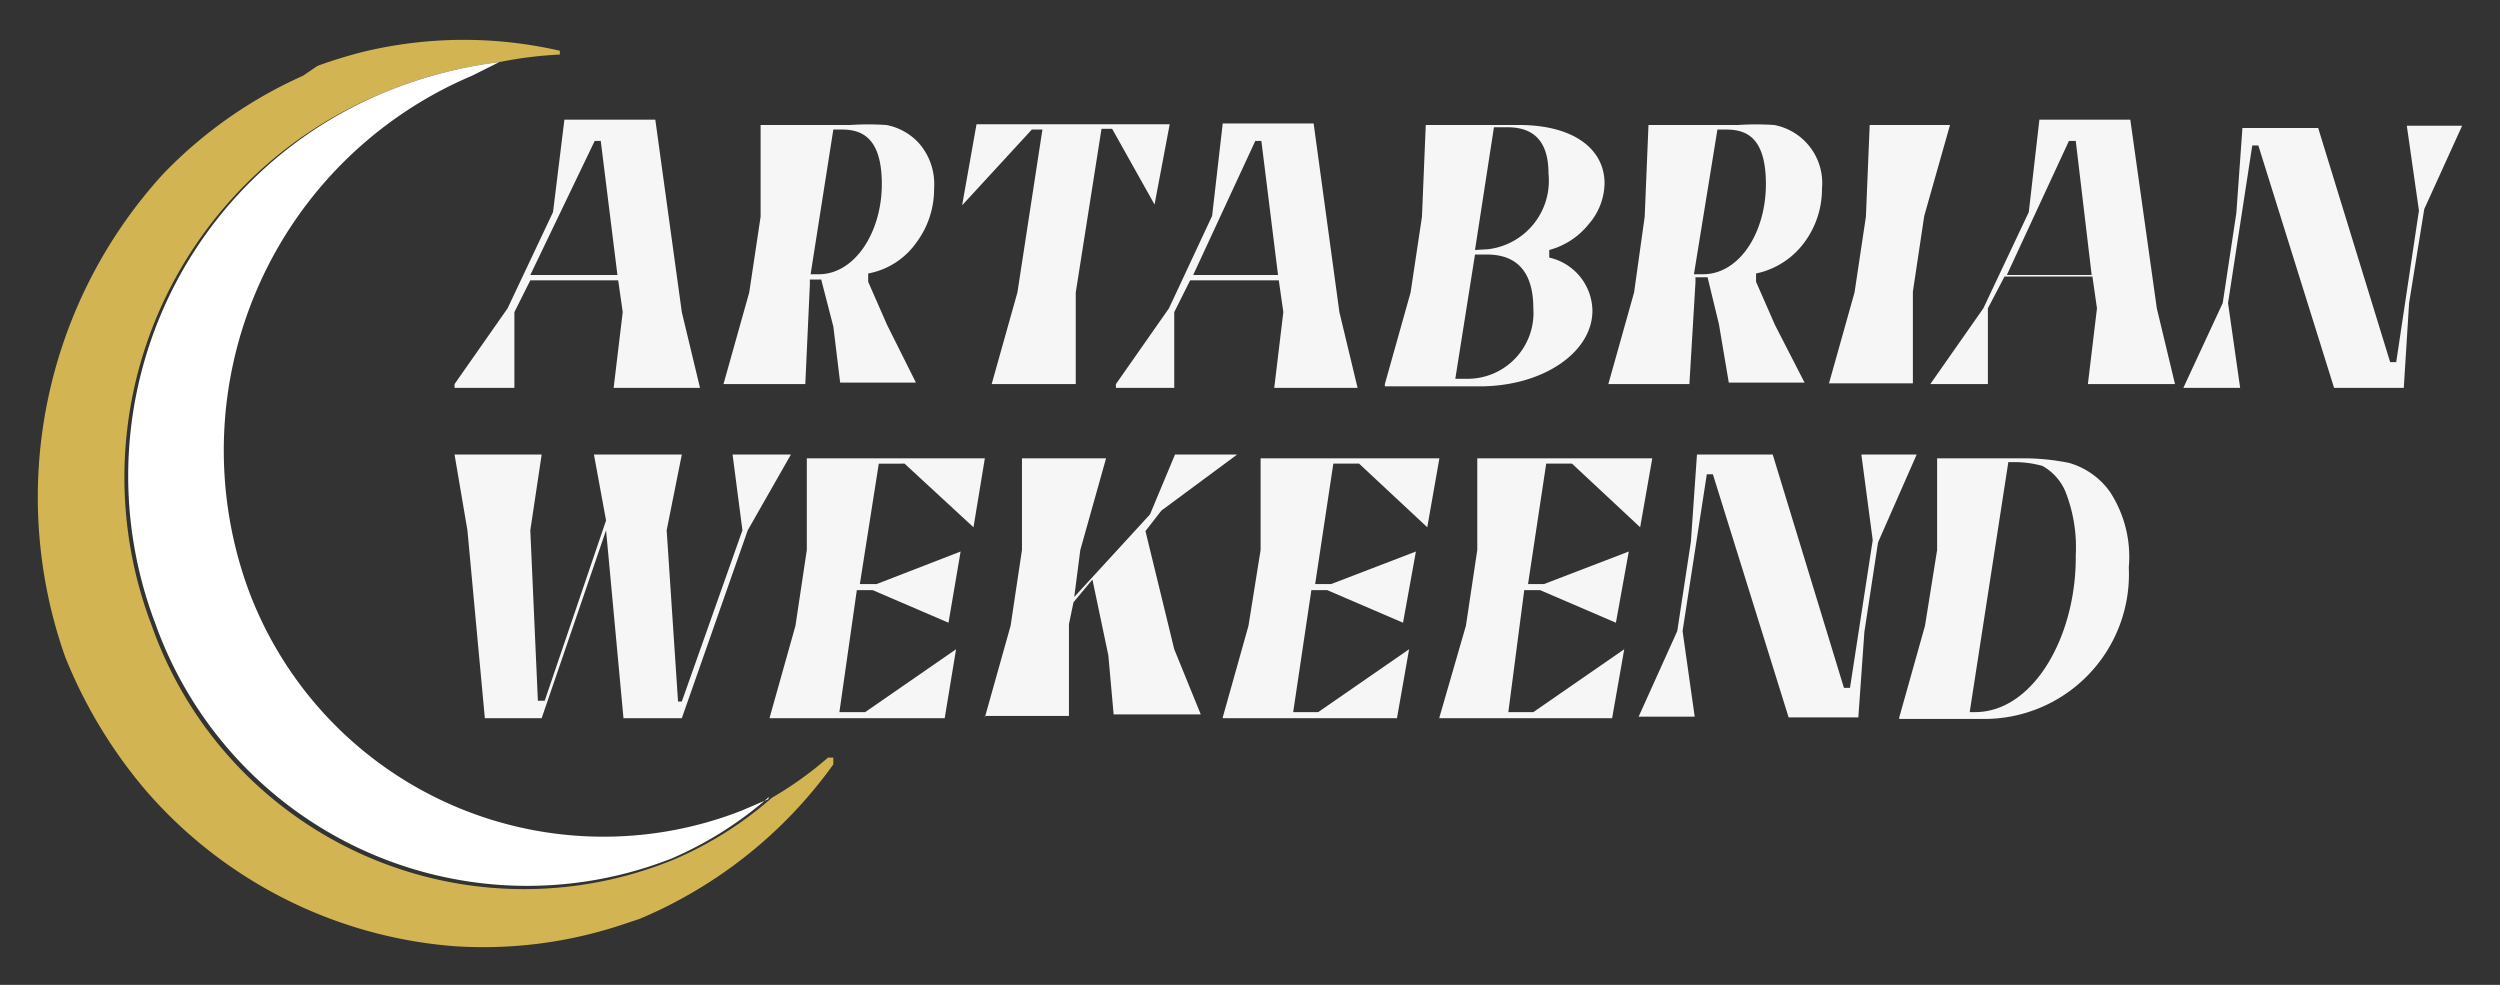 <svg id="Capa_1" data-name="Capa 1" xmlns="http://www.w3.org/2000/svg" viewBox="0 0 33 13"><rect x="0" y="0" width="33" height="13" fill="#333333" stroke="none"/><defs><style>.cls-1{fill:#f6f6f6;}.cls-2{fill:#d2b552;}.cls-3{fill:#fff;}</style></defs><path class="cls-1" d="M6,5.07l.7-1,.6-1.27.15-1.22h1.2L9,4.12l.24,1H8.1l.12-1L8.16,3.7H7l-.21.42v1H6ZM8.15,3.63,7.93,1.86H7.85L7,3.63Z"/><path class="cls-1" d="M9.55,5.07l.34-1.21.15-1,0-1.21h1.18a3.58,3.58,0,0,1,.48,0,.78.78,0,0,1,.43.24.82.82,0,0,1,.2.6,1.18,1.18,0,0,1-.24.72,1,1,0,0,1-.63.4v.11l.25.57.38.76h-1L11,4.31l-.16-.62h-.15v.07l-.06,1.31H9.55Zm1.26-1.45c.47,0,.83-.55.83-1.19s-.29-.72-.53-.72H11l-.3,1.91Z"/><path class="cls-1" d="M13.09,5.07l.34-1.21.33-2.15h-.14l-.92,1h0l.19-1.07h2.55L15.24,2.7h0l-.56-1h-.14L14.2,3.86l0,1.21H13.09Z"/><path class="cls-1" d="M14.73,5.07l.7-1L16,2.85l.14-1.22h1.2l.34,2.49.24,1H16.82l.12-1-.06-.42H15.71l-.21.42v1h-.77Zm2.14-1.44-.22-1.77h-.08l-.82,1.77Z"/><path class="cls-1" d="M18.28,5.07l.34-1.21.15-1,.05-1.21h1.23c.74,0,1.13.33,1.13.77a.84.84,0,0,1-.21.54,1,1,0,0,1-.52.34l0,.1a.73.73,0,0,1,.57.7c0,.55-.65,1-1.49,1H18.28ZM19.39,5a.87.87,0,0,0,.85-.93c0-.46-.2-.71-.61-.71h-.16L19.21,5Zm.25-1.71a.91.91,0,0,0,.8-1c0-.41-.18-.61-.54-.61h-.18L19.47,3.3Z"/><path class="cls-1" d="M21.23,5.07l.34-1.21.14-1,.05-1.21h1.18a3.58,3.58,0,0,1,.48,0,.78.78,0,0,1,.63.84,1.18,1.18,0,0,1-.24.72,1.06,1.06,0,0,1-.63.4l0,.11.25.57.39.76h-1l-.13-.77-.15-.62h-.16v.07L22.3,5.07H21.23Zm1.25-1.45c.48,0,.83-.55.83-1.19s-.28-.72-.53-.72h-.11l-.31,1.91Z"/><path class="cls-1" d="M24.14,5.07l.34-1.21.15-1,.05-1.21h1.06L25.4,2.85l-.15,1,0,1.21H24.14Z"/><path class="cls-1" d="M25.48,5.07l.7-1,.6-1.27.14-1.22h1.2l.35,2.49.24,1H27.56l.12-1-.06-.42H26.46l-.22.42v1h-.76Zm2.13-1.44L27.4,1.86h-.09l-.82,1.77Z"/><path class="cls-1" d="M32,2.76,31.8,4l-.07,1.12h-.92l-1-3.2h-.08L29.41,4l.16,1.12h-.75L29.34,4l.18-1.19.08-1.12h1l.95,3.09h.08l.3-2-.16-1.12h.73Z"/><path class="cls-1" d="M6.17,7,6,6H7.15L7,7,7.1,9.25h.09L8,6.87,7.84,6H9l-.2,1,.15,2.26H9L9.8,7,9.67,6h.77L9.87,7,9,9.48H8.23L8,7,7.15,9.48H6.4Z"/><path class="cls-1" d="M10.16,9.47l.34-1.21.15-1,0-1.21H13l-.15.91h0l-.91-.84H11.6l-.25,1.59h.22l1.11-.43h0l-.16.94h0l-1-.43h-.21L11.08,9.4h.34l1.2-.83h0l-.15.91H10.16Z"/><path class="cls-1" d="M13,9.47l.34-1.21.15-1,0-1.21H14.6l-.34,1.21-.08.62,1-1.09L15.51,6h.82l-1,.74-.21.27.38,1.56.35.86H14.7l-.07-.78-.21-1-.25.3-.06.29,0,1.21H13Z"/><path class="cls-1" d="M16.14,9.47l.34-1.21.16-1,0-1.21H19l-.16.91h0l-.9-.84h-.34l-.24,1.59h.21l1.12-.43h0l-.17.94h0l-1-.43h-.21L17.07,9.4h.33l1.2-.83h0l-.16.91H16.14Z"/><path class="cls-1" d="M19,9.47l.35-1.21.15-1,0-1.21h2.31l-.16.91h0l-.9-.84h-.34l-.24,1.59h.21l1.12-.43h0l-.17.94h0l-1-.43h-.21L19.91,9.4h.33l1.2-.83h0l-.16.91H19Z"/><path class="cls-1" d="M24.79,7.16l-.18,1.18-.08,1.13h-.92l-1-3.21h-.08l-.32,2.07.16,1.13h-.74l.51-1.13.18-1.18L22.4,6h1l.94,3.08h.08l.3-1.95L24.57,6h.73Z"/><path class="cls-1" d="M25.07,9.47l.34-1.21.16-1,0-1.21h1.12a3,3,0,0,1,.62.06,1,1,0,0,1,.54.38,1.57,1.57,0,0,1,.25,1,1.91,1.91,0,0,1-1.94,2H25.07Zm1-.07c.77,0,1.34-1,1.33-2.07a2,2,0,0,0-.14-.85.7.7,0,0,0-.3-.33,1.38,1.38,0,0,0-.37-.05h-.08L26,9.4Z"/><path class="cls-2" d="M11,10h-.07a4.76,4.76,0,0,1-.74.53h0a4.87,4.87,0,0,1-1.28.81A5.21,5.21,0,0,1,2,8.25a5.48,5.48,0,0,1,3-7A5.87,5.87,0,0,1,6.59.82a5.3,5.3,0,0,1,.8-.1,0,0,0,0,0,0,0s0-.05,0-.05A5.66,5.66,0,0,0,4.77.69c-.19.05-.39.11-.58.18L4,1A5.88,5.88,0,0,0,2.15,2.3,6.33,6.33,0,0,0,.86,8.67a6.39,6.39,0,0,0,1.07,1.77A6,6,0,0,0,6,12.49a5.81,5.81,0,0,0,2.23-.29l.21-.07A5.6,5.6,0,0,0,9,11.86a6,6,0,0,0,2-1.77S11,10,11,10Z"/><path class="cls-3" d="M10.14,10.55l-.35.15A5,5,0,0,1,3.27,7.76,5.37,5.37,0,0,1,6.23,1L6.59.82h0a5.87,5.87,0,0,0-1.54.41,5.48,5.48,0,0,0-3,7,5.21,5.21,0,0,0,6.82,3.1,4.87,4.87,0,0,0,1.28-.81Z"/></svg>